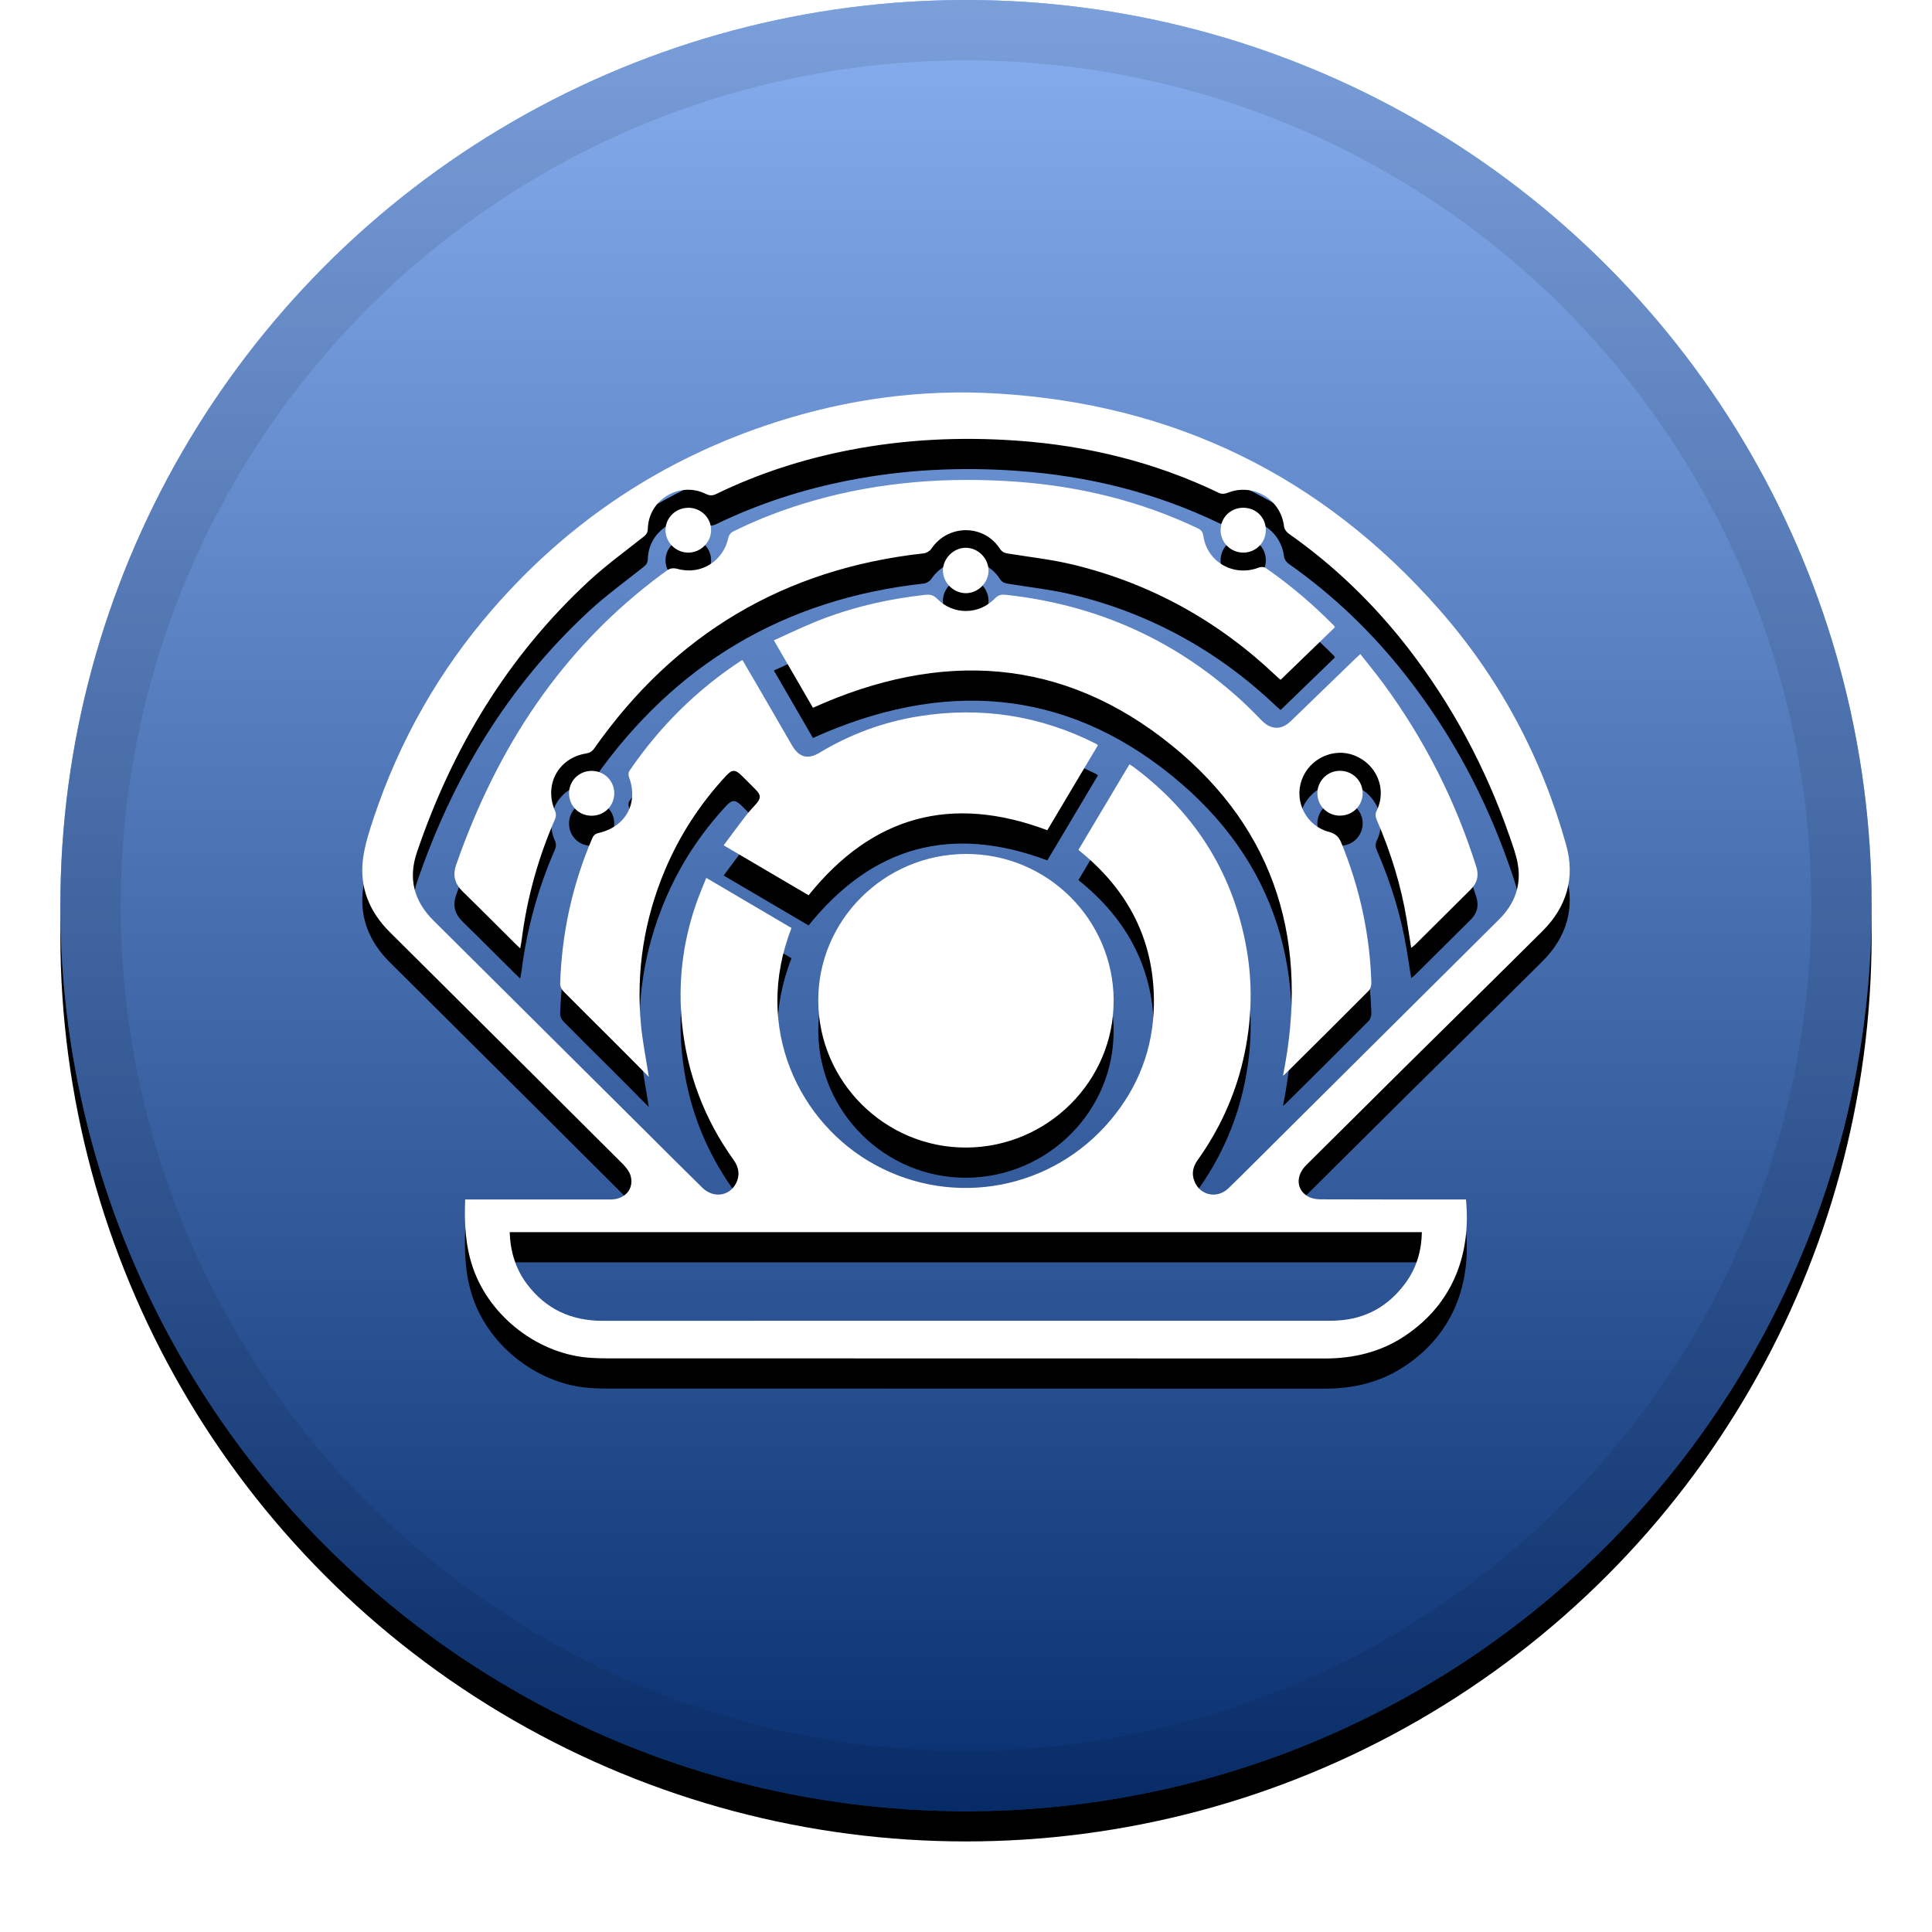 <svg height="32" viewBox="0 0 32 32" width="32" xmlns="http://www.w3.org/2000/svg" xmlns:xlink="http://www.w3.org/1999/xlink"><defs><linearGradient id="a" x1="50%" x2="50%" y1="0%" y2="100%"><stop offset="0" stop-color="#fff" stop-opacity=".5"/><stop offset="1" stop-opacity=".5"/></linearGradient><circle id="b" cx="16" cy="15" r="15"/><filter id="c" height="111.7%" width="111.7%" x="-5.8%" y="-4.2%"><feOffset dy=".5" in="SourceAlpha" result="shadowOffsetOuter1"/><feGaussianBlur in="shadowOffsetOuter1" result="shadowBlurOuter1" stdDeviation=".5"/><feComposite in="shadowBlurOuter1" in2="SourceAlpha" operator="out" result="shadowBlurOuter1"/><feColorMatrix in="shadowBlurOuter1" values="0 0 0 0 0   0 0 0 0 0   0 0 0 0 0  0 0 0 0.199 0"/></filter><path id="d" d="m24.281 19.867c.084.862-.185 1.712-1.018 2.264-.399.265-.845.37-1.323.37-3.96-.002-7.919-.001-11.879-.002-.087 0-.174-.003-.261-.008-.867-.047-1.687-.675-1.968-1.496-.124-.364-.143-.735-.127-1.128h.119c.764 0 1.528.001 2.291-0.0.232-0.0.385-.169.333-.381-.019-.078-.079-.153-.138-.212-.983-.982-1.969-1.961-2.954-2.941-.301-.299-.601-.598-.902-.897-.338-.336-.502-.741-.441-1.213.03-.232.105-.46.179-.683.428-1.278 1.082-2.432 1.968-3.451 1.271-1.463 2.831-2.497 4.681-3.094 1.194-.385 2.422-.552 3.673-.477 2.936.175 5.381 1.37 7.318 3.571 1.003 1.139 1.702 2.45 2.109 3.908.151.539.009 1.024-.39 1.422-.75.747-1.506 1.489-2.259 2.234-.553.548-1.105 1.096-1.657 1.645-.182.181-.164.421.044.527.059.03.135.04.203.04.76.003 1.521.002 2.281.002zm-15.839.541c.011.321.097.607.284.857.312.416.733.612 1.255.612 4.009-.002 8.019-.001 12.028-.001.047-0.0.094-.001.141-.004.472-.026.844-.237 1.122-.611.186-.25.273-.535.278-.853zm10.267-7.747c.029.018.049.029.067.043.987.736 1.613 1.699 1.852 2.907.13.657.112 1.31-.042 1.962-.141.598-.394 1.143-.75 1.643-.065.091-.096.192-.068.301.069.272.379.36.582.162.299-.291.593-.588.889-.882 1.196-1.189 2.392-2.379 3.589-3.567.26-.258.374-.566.31-.926-.028-.156-.085-.307-.137-.458-.394-1.132-.952-2.177-1.689-3.125-.563-.724-1.216-1.355-1.969-1.884-.035-.025-.07-.073-.075-.114-.052-.458-.516-.733-.944-.557-.037.015-.093.018-.128.001-1.062-.512-2.187-.787-3.359-.869-.929-.065-1.853-.022-2.77.157-.766.149-1.501.386-2.202.726-.063.031-.111.031-.176-.001-.435-.213-.947.096-.959.578-.002.06-.022.094-.069.131-.306.243-.624.473-.91.738-1.345 1.246-2.259 2.765-2.845 4.488-.148.436-.051.809.274 1.132 1.187 1.179 2.373 2.359 3.56 3.539.298.297.596.595.896.889.174.17.435.141.547-.061.077-.138.059-.276-.033-.403-.484-.676-.769-1.429-.853-2.254-.069-.675.008-1.336.23-1.979.05-.146.112-.287.171-.438.483.284.948.558 1.412.831-.65 1.659.133 3.239 1.382 3.921 1.31.715 2.935.412 3.902-.739.46-.547.704-1.182.718-1.897.02-1.067-.421-1.916-1.25-2.579.282-.473.56-.939.844-1.416zm4.665 3.039c-.026-.165-.05-.318-.075-.471-.094-.567-.264-1.113-.492-1.64-.026-.059-.032-.106-.002-.168.169-.349-.001-.761-.368-.907-.349-.139-.754.051-.879.412-.124.356.082.755.452.852.11.029.164.08.206.181.304.744.474 1.517.498 2.32.001.044-.015.102-.045.132-.457.46-.917.916-1.377 1.372-.015.015-.034.028-.042.034.439-2.17-.095-4.051-1.837-5.467-1.811-1.471-3.829-1.583-5.948-.627-.207-.357-.422-.728-.647-1.117.231-.104.453-.211.68-.304.586-.239 1.197-.379 1.825-.45.081-.009.14.004.202.068.263.269.689.266.952-.006.053-.055.103-.071.175-.063 1.532.165 2.863.767 3.984 1.821.09.085.175.174.262.262.155.157.326.161.484.008.351-.338.701-.678 1.051-1.017.029-.028.058-.055.098-.092.126.161.253.314.371.474.687.931 1.203 1.948 1.55 3.05.046.146.015.269-.092.375-.308.306-.616.612-.924.918-.016.015-.034.028-.062.05zm-1.265-5.309c-.297.287-.594.575-.898.869-.027-.023-.052-.044-.075-.066-.955-.907-2.071-1.527-3.354-1.84-.353-.086-.717-.126-1.077-.184-.062-.01-.106-.023-.145-.083-.267-.41-.86-.405-1.134.002-.025.037-.08.071-.124.076-2.313.254-4.129 1.338-5.46 3.232-.036.051-.074.072-.135.083-.466.076-.704.53-.51.96.015.033.014.085-.001.12-.28.642-.467 1.309-.555 2.004-.005.043-.015.085-.025.144-.034-.032-.06-.056-.085-.081-.287-.285-.571-.572-.861-.854-.134-.13-.178-.268-.114-.45.673-1.93 1.742-3.582 3.41-4.815.019-.014.039-.026.057-.041.061-.052.116-.067.205-.043.388.105.759-.136.838-.525.007-.035.04-.077.072-.093.432-.215.882-.384 1.346-.516 1.095-.311 2.213-.392 3.343-.312 1.047.075 2.054.318 3.005.769.059.028.089.059.099.129.063.437.506.685.921.524.031-.012.082-.013.108.005.408.282.784.602 1.132.955.007.007.01.017.018.031zm-3.664 6.179c.007 1.332-1.09 2.429-2.436 2.437-1.344.008-2.45-1.086-2.456-2.429-.006-1.333 1.089-2.426 2.438-2.434 1.348-.008 2.448 1.079 2.455 2.426zm-7.699 1.265c-.218-.219-.424-.428-.632-.635-.26-.26-.522-.517-.78-.779-.031-.031-.058-.084-.056-.127.026-.834.201-1.635.529-2.404.024-.056.054-.081.112-.094.449-.105.659-.497.499-.926-.011-.029-.011-.075.005-.099.498-.731 1.114-1.344 1.856-1.831.003-.002.006-.002.02-.005.087.149.176.3.264.452.186.32.371.64.556.96.113.195.259.238.452.122.51-.307 1.058-.511 1.646-.605 1.026-.164 2.006-.015 2.934.454.009.004.016.012.034.025-.282.473-.564.946-.838 1.408-1.585-.595-2.895-.24-3.954 1.077-.458-.269-.923-.543-1.407-.827.126-.169.246-.332.369-.492.051-.066.109-.126.165-.189.085-.096.086-.151-.002-.24-.077-.079-.155-.156-.234-.234-.106-.104-.158-.104-.258.004-.429.462-.768.982-1.012 1.561-.345.82-.48 1.674-.398 2.559.026.281.083.558.13.863zm5.248-8.01c-.204-.002-.377-.177-.376-.378.002-.201.179-.376.38-.374.203.001.376.176.375.378-.001.203-.176.376-.379.374zm-4.599-1.415c.212-.002.381.162.383.368.001.203-.172.375-.378.375-.207-0-.379-.171-.377-.375.002-.203.167-.366.373-.367zm10.801 5.1c-.211 0-.377-.164-.376-.373.001-.203.165-.368.369-.37.211-.002.379.161.381.368.002.208-.165.374-.375.374zm-1.604-5.1c.213-0.0.375.161.374.373-.001.204-.165.368-.369.37-.209.002-.379-.163-.38-.37-.001-.209.163-.373.375-.373zm-10.418 4.729c0.0.209-.165.373-.376.372-.212-.001-.375-.165-.373-.375.002-.205.165-.366.371-.368.21-.001.378.163.378.371z"/><filter id="e" height="121.9%" width="117.5%" x="-8.8%" y="-7.8%"><feOffset dy=".5" in="SourceAlpha" result="shadowOffsetOuter1"/><feGaussianBlur in="shadowOffsetOuter1" result="shadowBlurOuter1" stdDeviation=".5"/><feColorMatrix in="shadowBlurOuter1" values="0 0 0 0 0   0 0 0 0 0   0 0 0 0 0  0 0 0 0.204 0"/></filter></defs><g fill="none" fill-rule="evenodd"><use fill="#000" filter="url(#c)" xlink:href="#b"/><use fill="#1061e3" xlink:href="#b"/><use fill="url(#a)" xlink:href="#b"/><circle cx="16" cy="15" r="14.5" stroke="#000" stroke-opacity=".097"/><use fill="#000" filter="url(#e)" xlink:href="#d"/><use fill="#fff" xlink:href="#d"/></g></svg>